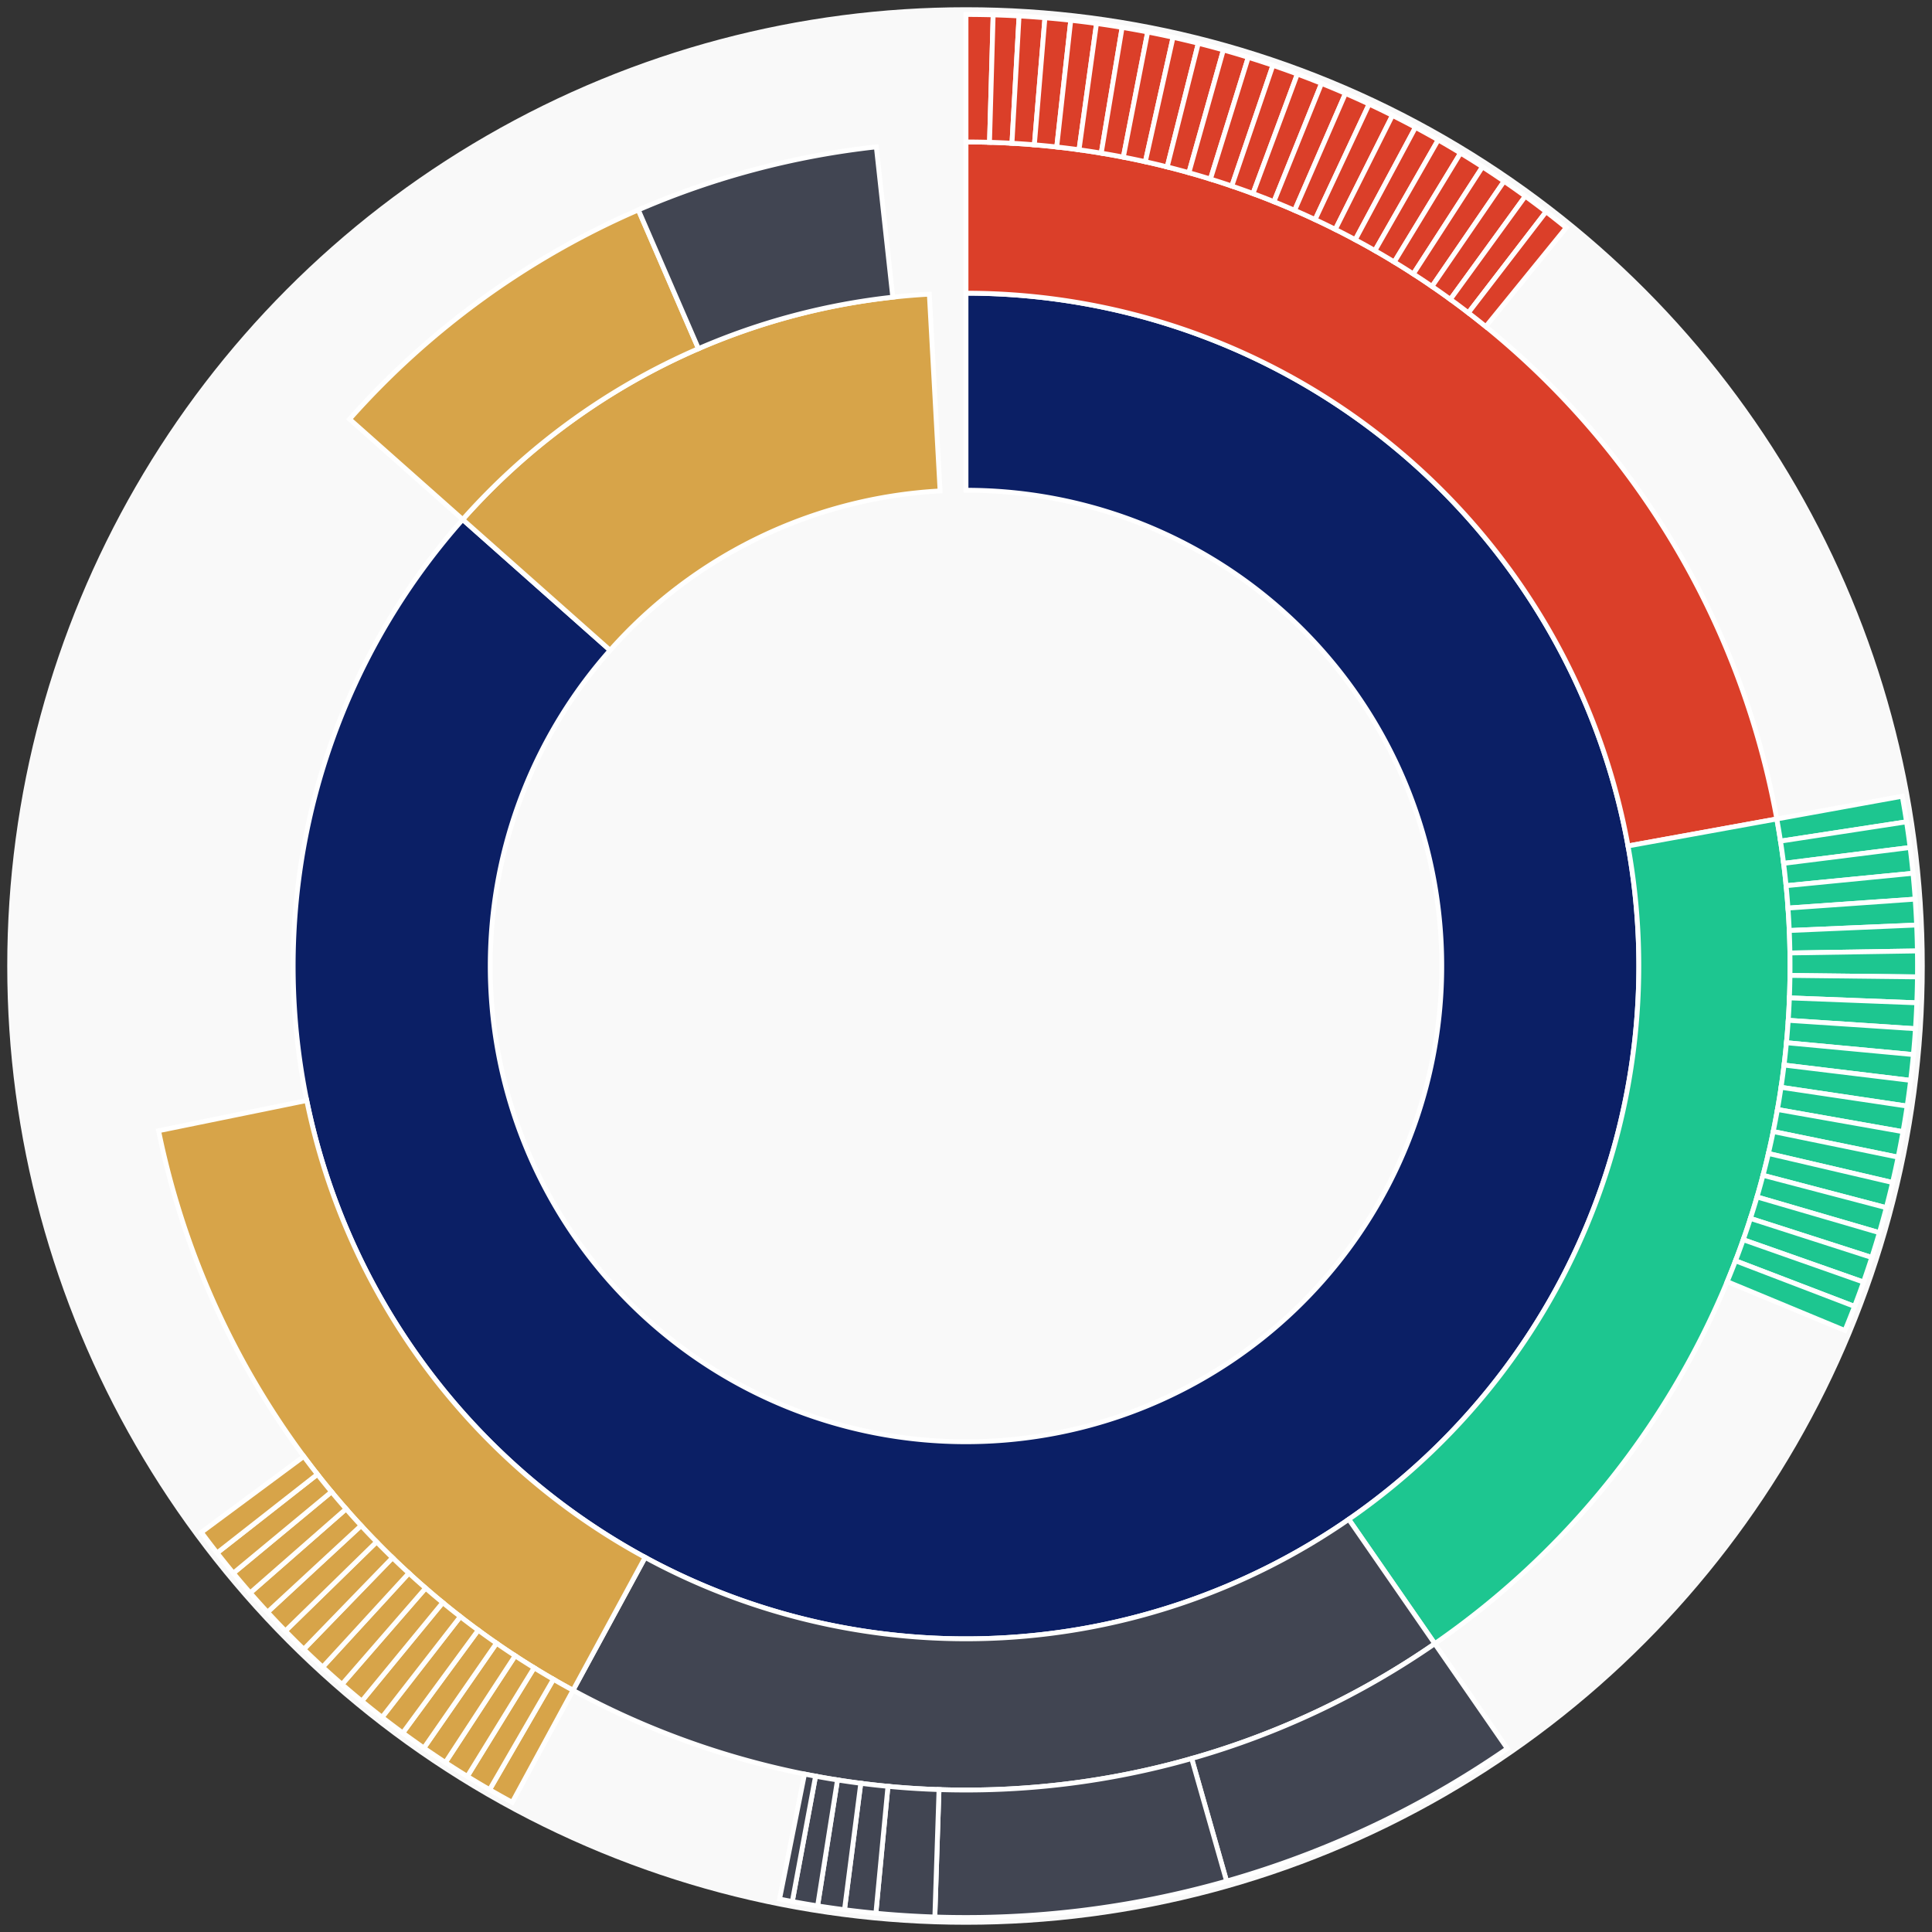 <svg xmlns="http://www.w3.org/2000/svg" width="400" height="400" id="block-7901140"><rect width="100%" height="100%" fill="#333333" stroke="none"/><g id="burst-container" transform="translate(200,200)"><circle r="197" style="fill: #f9f9f9; stroke: #f9f9f9; stroke-width: 3; opacity: 1;" id="circle-base"></circle><path display="none" d="M6.031385485800715e-15,-98.5A98.5,98.5,0,1,1,-6.031385485800715e-15,98.5A98.5,98.5,0,1,1,6.031385485800715e-15,-98.5Z" fill-rule="evenodd" id="p-type-root" style="stroke: #fff; opacity: 1;"></path><path d="M8.529667153919608e-15,-139.3A139.3,139.3,0,1,1,-104.205,-92.444L-73.684,-65.368A98.5,98.5,0,1,0,6.031385485800715e-15,-98.5Z" fill-rule="evenodd" style="fill: #0B1F65; stroke: #fff; opacity: 1;" id="p-type-data"></path><path d="M-104.205,-92.444A139.3,139.3,0,0,1,-7.592,-139.093L-5.368,-98.354A98.5,98.5,0,0,0,-73.684,-65.368Z" fill-rule="evenodd" style="fill: #D7A449; stroke: #fff; opacity: 1;" id="p-type-value"></path><path d="M1.0446666101440332e-14,-170.607A170.607,170.607,0,0,1,167.869,-30.441L137.065,-24.855A139.3,139.3,0,0,0,8.529667153919608e-15,-139.3Z" fill-rule="evenodd" style="fill: #DB3F29; stroke: #fff; opacity: 1;" id="p-type-functions"></path><path d="M167.869,-30.441A170.607,170.607,0,0,1,97.058,140.309L79.247,114.562A139.3,139.3,0,0,0,137.065,-24.855Z" fill-rule="evenodd" style="fill: #1DC690; stroke: #fff; opacity: 1;" id="p-type-logs"></path><path d="M97.058,140.309A170.607,170.607,0,0,1,-81.365,149.955L-66.434,122.438A139.3,139.3,0,0,0,79.247,114.562Z" fill-rule="evenodd" style="fill: #414552; stroke: #fff; opacity: 1;" id="p-type-ether"></path><path d="M-81.365,149.955A170.607,170.607,0,0,1,-167.163,34.105L-136.488,27.847A139.3,139.3,0,0,0,-66.434,122.438Z" fill-rule="evenodd" style="fill: #D7A449; stroke: #fff; opacity: 1;" id="p-type-tokenTransfers"></path><path d="M-127.624,-113.22A170.607,170.607,0,0,1,-67.839,-156.54L-55.39,-127.814A139.3,139.3,0,0,0,-104.205,-92.444Z" fill-rule="evenodd" style="fill: #D7A449; stroke: #fff; opacity: 1;" id="p-type-tokenTransfers"></path><path d="M-67.839,-156.54A170.607,170.607,0,0,1,-18.568,-169.594L-15.161,-138.473A139.3,139.3,0,0,0,-55.39,-127.814Z" fill-rule="evenodd" style="fill: #414552; stroke: #fff; opacity: 1;" id="p-type-ether"></path><path d="M1.206277097160143e-14,-197A197,197,0,0,1,5.623,-196.92L4.87,-170.537A170.607,170.607,0,0,0,1.0446666101440332e-14,-170.607Z" fill-rule="evenodd" style="fill: #DB3F29; stroke: #fff; opacity: 1;" id="p-type-functions"></path><path d="M5.623,-196.92A197,197,0,0,1,10.989,-196.693L9.516,-170.341A170.607,170.607,0,0,0,4.87,-170.537Z" fill-rule="evenodd" style="fill: #DB3F29; stroke: #fff; opacity: 1;" id="p-type-functions"></path><path d="M10.989,-196.693A197,197,0,0,1,16.346,-196.321L14.156,-170.019A170.607,170.607,0,0,0,9.516,-170.341Z" fill-rule="evenodd" style="fill: #DB3F29; stroke: #fff; opacity: 1;" id="p-type-functions"></path><path d="M16.346,-196.321A197,197,0,0,1,21.692,-195.802L18.786,-169.57A170.607,170.607,0,0,0,14.156,-170.019Z" fill-rule="evenodd" style="fill: #DB3F29; stroke: #fff; opacity: 1;" id="p-type-functions"></path><path d="M21.692,-195.802A197,197,0,0,1,27.021,-195.138L23.401,-168.995A170.607,170.607,0,0,0,18.786,-169.57Z" fill-rule="evenodd" style="fill: #DB3F29; stroke: #fff; opacity: 1;" id="p-type-functions"></path><path d="M27.021,-195.138A197,197,0,0,1,32.33,-194.329L27.999,-168.294A170.607,170.607,0,0,0,23.401,-168.995Z" fill-rule="evenodd" style="fill: #DB3F29; stroke: #fff; opacity: 1;" id="p-type-functions"></path><path d="M32.33,-194.329A197,197,0,0,1,37.615,-193.375L32.576,-167.468A170.607,170.607,0,0,0,27.999,-168.294Z" fill-rule="evenodd" style="fill: #DB3F29; stroke: #fff; opacity: 1;" id="p-type-functions"></path><path d="M37.615,-193.375A197,197,0,0,1,42.873,-192.278L37.129,-166.518A170.607,170.607,0,0,0,32.576,-167.468Z" fill-rule="evenodd" style="fill: #DB3F29; stroke: #fff; opacity: 1;" id="p-type-functions"></path><path d="M42.873,-192.278A197,197,0,0,1,48.098,-191.038L41.654,-165.444A170.607,170.607,0,0,0,37.129,-166.518Z" fill-rule="evenodd" style="fill: #DB3F29; stroke: #fff; opacity: 1;" id="p-type-functions"></path><path d="M48.098,-191.038A197,197,0,0,1,53.288,-189.656L46.149,-164.247A170.607,170.607,0,0,0,41.654,-165.444Z" fill-rule="evenodd" style="fill: #DB3F29; stroke: #fff; opacity: 1;" id="p-type-functions"></path><path d="M53.288,-189.656A197,197,0,0,1,58.438,-188.133L50.609,-162.928A170.607,170.607,0,0,0,46.149,-164.247Z" fill-rule="evenodd" style="fill: #DB3F29; stroke: #fff; opacity: 1;" id="p-type-functions"></path><path d="M58.438,-188.133A197,197,0,0,1,63.544,-186.47L55.031,-161.488A170.607,170.607,0,0,0,50.609,-162.928Z" fill-rule="evenodd" style="fill: #DB3F29; stroke: #fff; opacity: 1;" id="p-type-functions"></path><path d="M63.544,-186.47A197,197,0,0,1,68.604,-184.669L59.413,-159.928A170.607,170.607,0,0,0,55.031,-161.488Z" fill-rule="evenodd" style="fill: #DB3F29; stroke: #fff; opacity: 1;" id="p-type-functions"></path><path d="M68.604,-184.669A197,197,0,0,1,73.612,-182.73L63.75,-158.249A170.607,170.607,0,0,0,59.413,-159.928Z" fill-rule="evenodd" style="fill: #DB3F29; stroke: #fff; opacity: 1;" id="p-type-functions"></path><path d="M73.612,-182.73A197,197,0,0,1,78.566,-180.655L68.04,-156.452A170.607,170.607,0,0,0,63.75,-158.249Z" fill-rule="evenodd" style="fill: #DB3F29; stroke: #fff; opacity: 1;" id="p-type-functions"></path><path d="M78.566,-180.655A197,197,0,0,1,83.461,-178.447L72.279,-154.539A170.607,170.607,0,0,0,68.04,-156.452Z" fill-rule="evenodd" style="fill: #DB3F29; stroke: #fff; opacity: 1;" id="p-type-functions"></path><path d="M83.461,-178.447A197,197,0,0,1,88.294,-176.105L76.465,-152.512A170.607,170.607,0,0,0,72.279,-154.539Z" fill-rule="evenodd" style="fill: #DB3F29; stroke: #fff; opacity: 1;" id="p-type-functions"></path><path d="M88.294,-176.105A197,197,0,0,1,93.062,-173.633L80.594,-150.371A170.607,170.607,0,0,0,76.465,-152.512Z" fill-rule="evenodd" style="fill: #DB3F29; stroke: #fff; opacity: 1;" id="p-type-functions"></path><path d="M93.062,-173.633A197,197,0,0,1,97.761,-171.032L84.663,-148.118A170.607,170.607,0,0,0,80.594,-150.371Z" fill-rule="evenodd" style="fill: #DB3F29; stroke: #fff; opacity: 1;" id="p-type-functions"></path><path d="M97.761,-171.032A197,197,0,0,1,102.386,-168.303L88.669,-145.755A170.607,170.607,0,0,0,84.663,-148.118Z" fill-rule="evenodd" style="fill: #DB3F29; stroke: #fff; opacity: 1;" id="p-type-functions"></path><path d="M102.386,-168.303A197,197,0,0,1,106.936,-165.45L92.609,-143.284A170.607,170.607,0,0,0,88.669,-145.755Z" fill-rule="evenodd" style="fill: #DB3F29; stroke: #fff; opacity: 1;" id="p-type-functions"></path><path d="M106.936,-165.45A197,197,0,0,1,111.406,-162.473L96.481,-140.706A170.607,170.607,0,0,0,92.609,-143.284Z" fill-rule="evenodd" style="fill: #DB3F29; stroke: #fff; opacity: 1;" id="p-type-functions"></path><path d="M111.406,-162.473A197,197,0,0,1,115.794,-159.376L100.28,-138.024A170.607,170.607,0,0,0,96.481,-140.706Z" fill-rule="evenodd" style="fill: #DB3F29; stroke: #fff; opacity: 1;" id="p-type-functions"></path><path d="M115.794,-159.376A197,197,0,0,1,120.095,-156.161L104.006,-135.239A170.607,170.607,0,0,0,100.28,-138.024Z" fill-rule="evenodd" style="fill: #DB3F29; stroke: #fff; opacity: 1;" id="p-type-functions"></path><path d="M120.095,-156.161A197,197,0,0,1,124.266,-152.863L107.617,-132.383A170.607,170.607,0,0,0,104.006,-135.239Z" fill-rule="evenodd" style="fill: #DB3F29; stroke: #fff; opacity: 1;" id="p-type-functions"></path><path d="M193.839,-35.15A197,197,0,0,1,194.725,-29.853L168.637,-25.854A170.607,170.607,0,0,0,167.869,-30.441Z" fill-rule="evenodd" style="fill: #1DC690; stroke: #fff; opacity: 1;" id="p-type-logs"></path><path d="M194.725,-29.853A197,197,0,0,1,195.466,-24.534L169.279,-21.247A170.607,170.607,0,0,0,168.637,-25.854Z" fill-rule="evenodd" style="fill: #1DC690; stroke: #fff; opacity: 1;" id="p-type-logs"></path><path d="M195.466,-24.534A197,197,0,0,1,196.062,-19.197L169.795,-16.625A170.607,170.607,0,0,0,169.279,-21.247Z" fill-rule="evenodd" style="fill: #1DC690; stroke: #fff; opacity: 1;" id="p-type-logs"></path><path d="M196.062,-19.197A197,197,0,0,1,196.513,-13.845L170.185,-11.99A170.607,170.607,0,0,0,169.795,-16.625Z" fill-rule="evenodd" style="fill: #1DC690; stroke: #fff; opacity: 1;" id="p-type-logs"></path><path d="M196.513,-13.845A197,197,0,0,1,196.817,-8.484L170.449,-7.347A170.607,170.607,0,0,0,170.185,-11.99Z" fill-rule="evenodd" style="fill: #1DC690; stroke: #fff; opacity: 1;" id="p-type-logs"></path><path d="M196.817,-8.484A197,197,0,0,1,196.975,-3.115L170.586,-2.698A170.607,170.607,0,0,0,170.449,-7.347Z" fill-rule="evenodd" style="fill: #1DC690; stroke: #fff; opacity: 1;" id="p-type-logs"></path><path d="M196.975,-3.115A197,197,0,0,1,196.987,2.255L170.596,1.953A170.607,170.607,0,0,0,170.586,-2.698Z" fill-rule="evenodd" style="fill: #1DC690; stroke: #fff; opacity: 1;" id="p-type-logs"></path><path d="M196.987,2.255A197,197,0,0,1,196.852,7.624L170.479,6.603A170.607,170.607,0,0,0,170.596,1.953Z" fill-rule="evenodd" style="fill: #1DC690; stroke: #fff; opacity: 1;" id="p-type-logs"></path><path d="M196.852,7.624A197,197,0,0,1,196.571,12.987L170.236,11.247A170.607,170.607,0,0,0,170.479,6.603Z" fill-rule="evenodd" style="fill: #1DC690; stroke: #fff; opacity: 1;" id="p-type-logs"></path><path d="M196.571,12.987A197,197,0,0,1,196.144,18.341L169.866,15.884A170.607,170.607,0,0,0,170.236,11.247Z" fill-rule="evenodd" style="fill: #1DC690; stroke: #fff; opacity: 1;" id="p-type-logs"></path><path d="M196.144,18.341A197,197,0,0,1,195.572,23.681L169.37,20.508A170.607,170.607,0,0,0,169.866,15.884Z" fill-rule="evenodd" style="fill: #1DC690; stroke: #fff; opacity: 1;" id="p-type-logs"></path><path d="M195.572,23.681A197,197,0,0,1,194.853,29.003L168.748,25.117A170.607,170.607,0,0,0,169.37,20.508Z" fill-rule="evenodd" style="fill: #1DC690; stroke: #fff; opacity: 1;" id="p-type-logs"></path><path d="M194.853,29.003A197,197,0,0,1,193.99,34.304L168.001,29.708A170.607,170.607,0,0,0,168.748,25.117Z" fill-rule="evenodd" style="fill: #1DC690; stroke: #fff; opacity: 1;" id="p-type-logs"></path><path d="M193.99,34.304A197,197,0,0,1,192.983,39.579L167.128,34.276A170.607,170.607,0,0,0,168.001,29.708Z" fill-rule="evenodd" style="fill: #1DC690; stroke: #fff; opacity: 1;" id="p-type-logs"></path><path d="M192.983,39.579A197,197,0,0,1,191.833,44.825L166.132,38.819A170.607,170.607,0,0,0,167.128,34.276Z" fill-rule="evenodd" style="fill: #1DC690; stroke: #fff; opacity: 1;" id="p-type-logs"></path><path d="M191.833,44.825A197,197,0,0,1,190.539,50.037L165.012,43.333A170.607,170.607,0,0,0,166.132,38.819Z" fill-rule="evenodd" style="fill: #1DC690; stroke: #fff; opacity: 1;" id="p-type-logs"></path><path d="M190.539,50.037A197,197,0,0,1,189.105,55.213L163.769,47.815A170.607,170.607,0,0,0,165.012,43.333Z" fill-rule="evenodd" style="fill: #1DC690; stroke: #fff; opacity: 1;" id="p-type-logs"></path><path d="M189.105,55.213A197,197,0,0,1,187.529,60.347L162.405,52.262A170.607,170.607,0,0,0,163.769,47.815Z" fill-rule="evenodd" style="fill: #1DC690; stroke: #fff; opacity: 1;" id="p-type-logs"></path><path d="M187.529,60.347A197,197,0,0,1,185.815,65.436L160.92,56.669A170.607,170.607,0,0,0,162.405,52.262Z" fill-rule="evenodd" style="fill: #1DC690; stroke: #fff; opacity: 1;" id="p-type-logs"></path><path d="M185.815,65.436A197,197,0,0,1,183.962,70.477L159.316,61.035A170.607,170.607,0,0,0,160.92,56.669Z" fill-rule="evenodd" style="fill: #1DC690; stroke: #fff; opacity: 1;" id="p-type-logs"></path><path d="M183.962,70.477A197,197,0,0,1,181.972,75.466L157.593,65.355A170.607,170.607,0,0,0,159.316,61.035Z" fill-rule="evenodd" style="fill: #1DC690; stroke: #fff; opacity: 1;" id="p-type-logs"></path><path d="M112.073,162.014A197,197,0,0,1,53.952,189.468L46.724,164.084A170.607,170.607,0,0,0,97.058,140.309Z" fill-rule="evenodd" style="fill: #414552; stroke: #fff; opacity: 1;" id="p-type-ether"></path><path d="M53.952,189.468A197,197,0,0,1,-6.452,196.894L-5.587,170.515A170.607,170.607,0,0,0,46.724,164.084Z" fill-rule="evenodd" style="fill: #414552; stroke: #fff; opacity: 1;" id="p-type-ether"></path><path d="M-6.452,196.894A197,197,0,0,1,-18.658,196.114L-16.158,169.84A170.607,170.607,0,0,0,-5.587,170.515Z" fill-rule="evenodd" style="fill: #414552; stroke: #fff; opacity: 1;" id="p-type-ether"></path><path d="M-18.658,196.114A197,197,0,0,1,-25.157,195.387L-21.786,169.21A170.607,170.607,0,0,0,-16.158,169.84Z" fill-rule="evenodd" style="fill: #414552; stroke: #fff; opacity: 1;" id="p-type-ether"></path><path d="M-25.157,195.387A197,197,0,0,1,-30.723,194.59L-26.607,168.519A170.607,170.607,0,0,0,-21.786,169.21Z" fill-rule="evenodd" style="fill: #414552; stroke: #fff; opacity: 1;" id="p-type-ether"></path><path d="M-30.723,194.59A197,197,0,0,1,-35.963,193.69L-31.145,167.74A170.607,170.607,0,0,0,-26.607,168.519Z" fill-rule="evenodd" style="fill: #414552; stroke: #fff; opacity: 1;" id="p-type-ether"></path><path d="M-35.963,193.69A197,197,0,0,1,-38.6,193.181L-33.429,167.3A170.607,170.607,0,0,0,-31.145,167.74Z" fill-rule="evenodd" style="fill: #414552; stroke: #fff; opacity: 1;" id="p-type-ether"></path><path d="M-93.952,173.153A197,197,0,0,1,-98.637,170.528L-85.422,147.681A170.607,170.607,0,0,0,-81.365,149.955Z" fill-rule="evenodd" style="fill: #D7A449; stroke: #fff; opacity: 1;" id="p-type-tokenTransfers"></path><path d="M-98.637,170.528A197,197,0,0,1,-103.249,167.776L-89.416,145.298A170.607,170.607,0,0,0,-85.422,147.681Z" fill-rule="evenodd" style="fill: #D7A449; stroke: #fff; opacity: 1;" id="p-type-tokenTransfers"></path><path d="M-103.249,167.776A197,197,0,0,1,-107.784,164.899L-93.344,142.807A170.607,170.607,0,0,0,-89.416,145.298Z" fill-rule="evenodd" style="fill: #D7A449; stroke: #fff; opacity: 1;" id="p-type-tokenTransfers"></path><path d="M-107.784,164.899A197,197,0,0,1,-112.239,161.899L-97.202,140.209A170.607,170.607,0,0,0,-93.344,142.807Z" fill-rule="evenodd" style="fill: #D7A449; stroke: #fff; opacity: 1;" id="p-type-tokenTransfers"></path><path d="M-112.239,161.899A197,197,0,0,1,-116.61,158.78L-100.988,137.507A170.607,170.607,0,0,0,-97.202,140.209Z" fill-rule="evenodd" style="fill: #D7A449; stroke: #fff; opacity: 1;" id="p-type-tokenTransfers"></path><path d="M-116.61,158.78A197,197,0,0,1,-120.895,155.542L-104.698,134.703A170.607,170.607,0,0,0,-100.988,137.507Z" fill-rule="evenodd" style="fill: #D7A449; stroke: #fff; opacity: 1;" id="p-type-tokenTransfers"></path><path d="M-120.895,155.542A197,197,0,0,1,-125.09,152.189L-108.331,131.799A170.607,170.607,0,0,0,-104.698,134.703Z" fill-rule="evenodd" style="fill: #D7A449; stroke: #fff; opacity: 1;" id="p-type-tokenTransfers"></path><path d="M-125.09,152.189A197,197,0,0,1,-129.192,148.722L-111.884,128.797A170.607,170.607,0,0,0,-108.331,131.799Z" fill-rule="evenodd" style="fill: #D7A449; stroke: #fff; opacity: 1;" id="p-type-tokenTransfers"></path><path d="M-129.192,148.722A197,197,0,0,1,-133.198,145.146L-115.353,125.7A170.607,170.607,0,0,0,-111.884,128.797Z" fill-rule="evenodd" style="fill: #D7A449; stroke: #fff; opacity: 1;" id="p-type-tokenTransfers"></path><path d="M-133.198,145.146A197,197,0,0,1,-137.105,141.461L-118.737,122.509A170.607,170.607,0,0,0,-115.353,125.7Z" fill-rule="evenodd" style="fill: #D7A449; stroke: #fff; opacity: 1;" id="p-type-tokenTransfers"></path><path d="M-137.105,141.461A197,197,0,0,1,-140.91,137.671L-122.032,119.226A170.607,170.607,0,0,0,-118.737,122.509Z" fill-rule="evenodd" style="fill: #D7A449; stroke: #fff; opacity: 1;" id="p-type-tokenTransfers"></path><path d="M-140.91,137.671A197,197,0,0,1,-144.611,133.779L-125.237,115.856A170.607,170.607,0,0,0,-122.032,119.226Z" fill-rule="evenodd" style="fill: #D7A449; stroke: #fff; opacity: 1;" id="p-type-tokenTransfers"></path><path d="M-144.611,133.779A197,197,0,0,1,-148.204,129.787L-128.348,112.399A170.607,170.607,0,0,0,-125.237,115.856Z" fill-rule="evenodd" style="fill: #D7A449; stroke: #fff; opacity: 1;" id="p-type-tokenTransfers"></path><path d="M-148.204,129.787A197,197,0,0,1,-151.687,125.699L-131.364,108.858A170.607,170.607,0,0,0,-128.348,112.399Z" fill-rule="evenodd" style="fill: #D7A449; stroke: #fff; opacity: 1;" id="p-type-tokenTransfers"></path><path d="M-151.687,125.699A197,197,0,0,1,-155.057,121.517L-134.283,105.237A170.607,170.607,0,0,0,-131.364,108.858Z" fill-rule="evenodd" style="fill: #D7A449; stroke: #fff; opacity: 1;" id="p-type-tokenTransfers"></path><path d="M-155.057,121.517A197,197,0,0,1,-158.311,117.245L-137.102,101.537A170.607,170.607,0,0,0,-134.283,105.237Z" fill-rule="evenodd" style="fill: #D7A449; stroke: #fff; opacity: 1;" id="p-type-tokenTransfers"></path></g></svg>